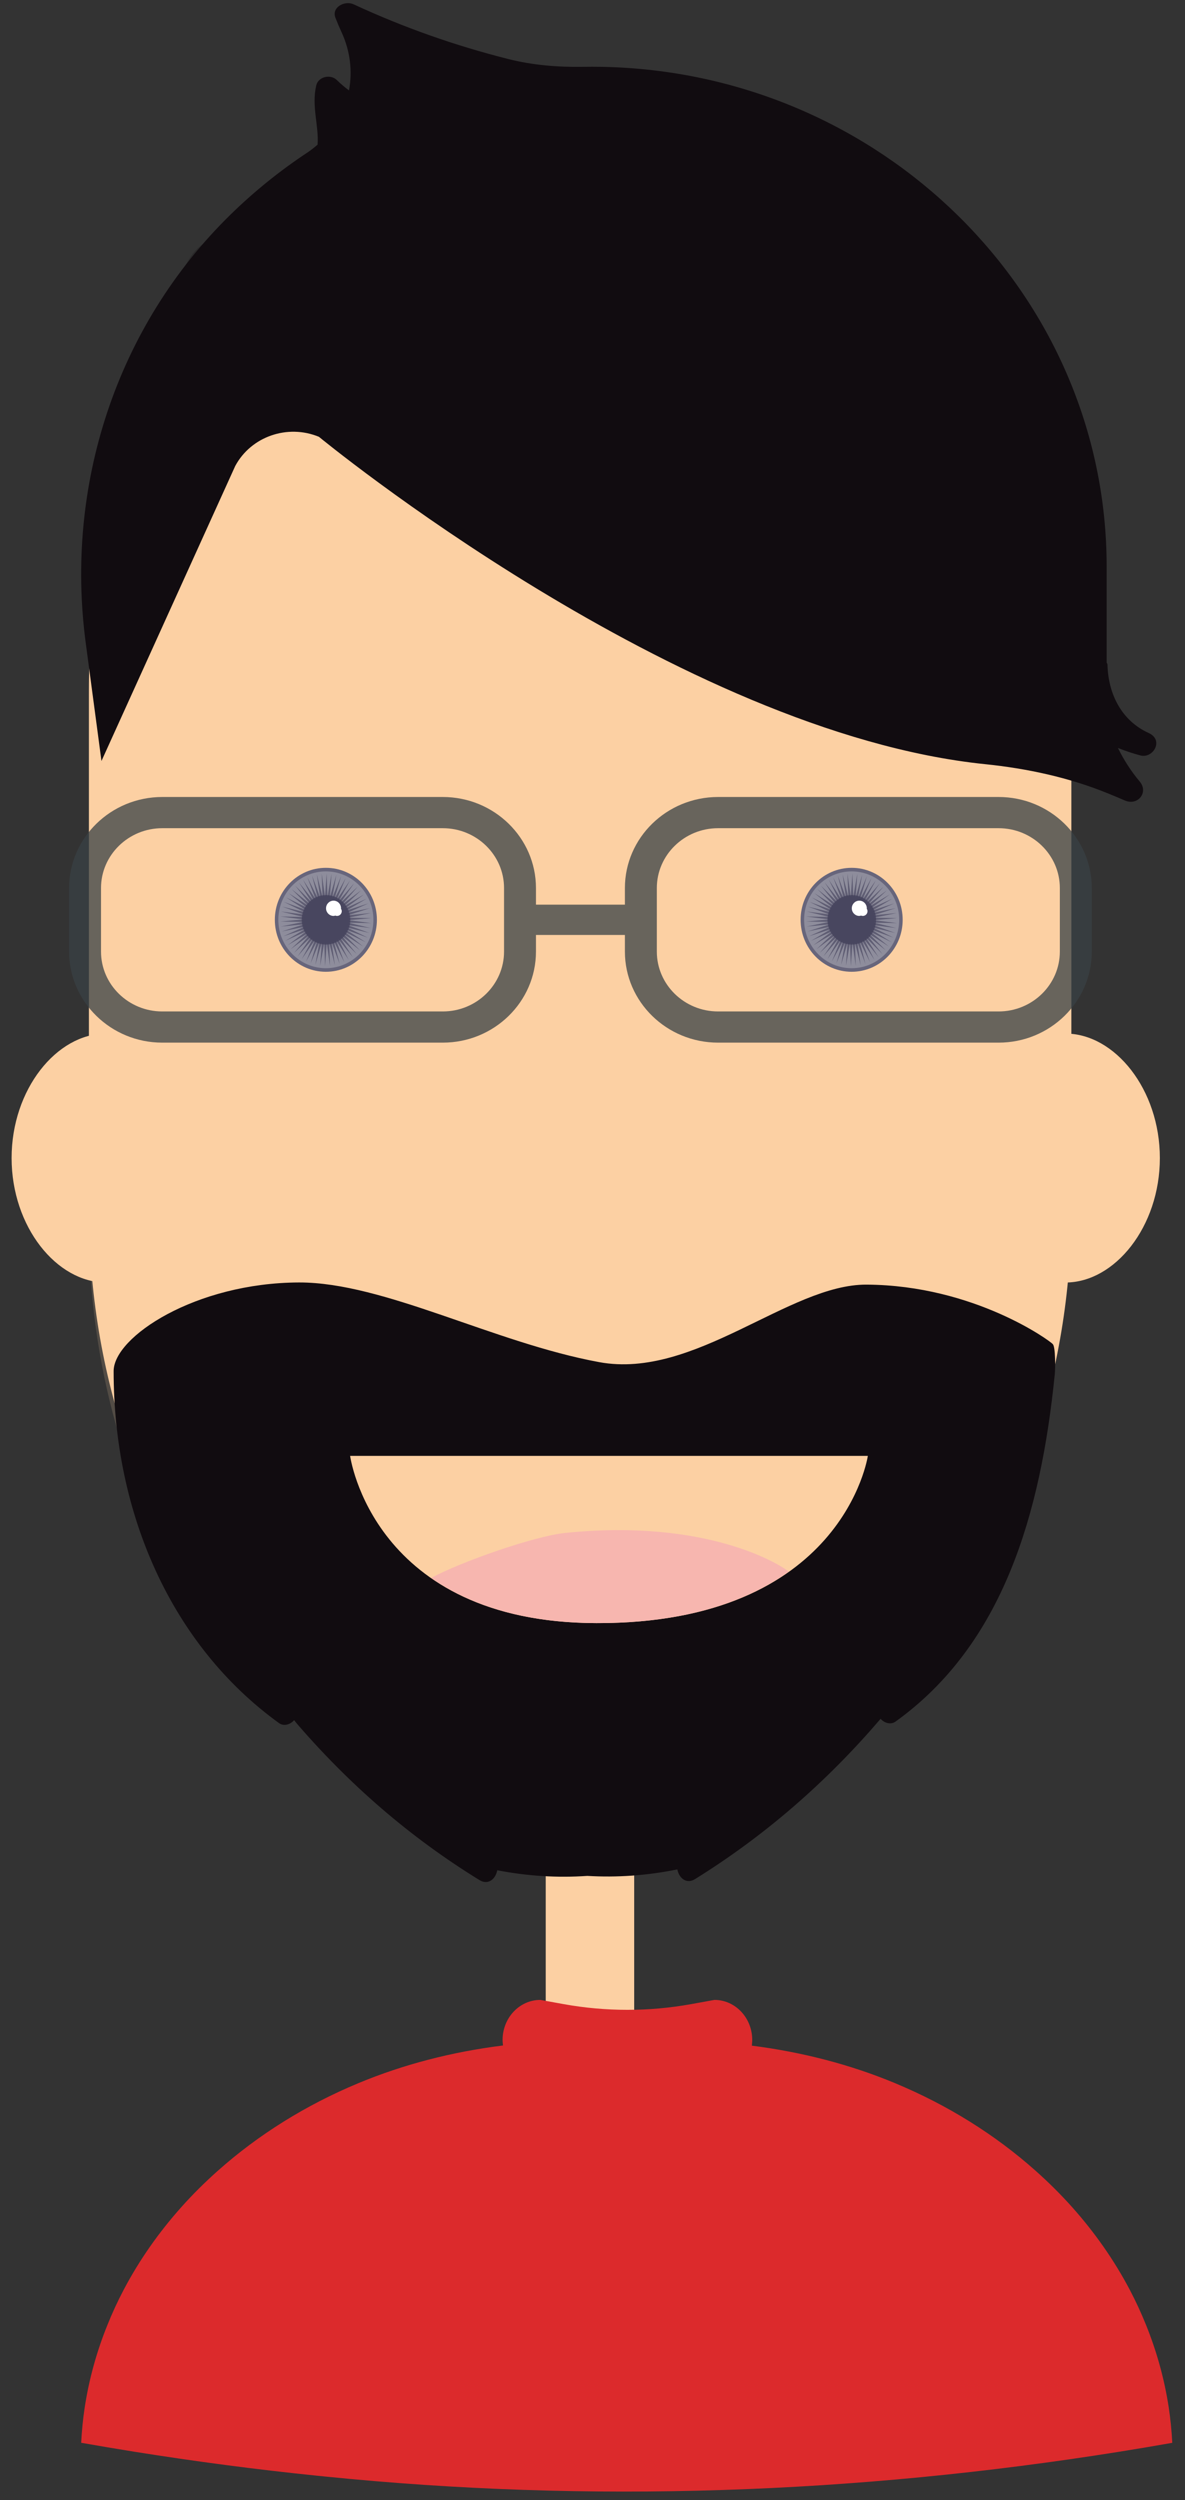 <?xml version="1.0" encoding="UTF-8" standalone="no"?>
<svg width="73px" height="154px" viewBox="0 0 73 154" version="1.1" xmlns="http://www.w3.org/2000/svg" xmlns:xlink="http://www.w3.org/1999/xlink">
    <rect x="0" y="0" width="73" height="154" fill="#333333" stroke="none"/>
    <!-- Generator: Sketch 40.3 (33839) - http://www.bohemiancoding.com/sketch -->
    <title>man-me@2x</title>
    <desc>Created with Sketch.</desc>
    <defs></defs>
    <g id="Page-1" stroke="none" stroke-width="1" fill="none" fill-rule="evenodd">
        <g id="Group-2">
            <g id="Group" transform="translate(0.659, 63)" fill="#FCD0A3"><!--Ear-->
                <path d="M5.867,16.003 C2.835,16.003 0.056,12.57 0.056,8.336 C0.056,4.102 2.835,0.669 5.867,0.669 L5.867,16.003 L5.867,16.003 Z" id="Shape"></path>
                <path d="M64.982,16.003 C68.013,16.003 70.792,12.57 70.792,8.336 C70.792,4.102 68.013,0.669 64.982,0.669 L64.982,16.003 L64.982,16.003 Z" id="Shape"></path>
            </g>
            <path d="M41.796,125.7 L35.421,125.7 C34.245,125.7 33.085,125.763 31.943,125.874 L45.273,125.874 C44.132,125.763 42.972,125.7 41.796,125.7 L41.796,125.7 Z" id="Shape" fill="#58B99B"></path>
            <g id="Group" transform="translate(5, 5)" fill="#FCD0A3"><!--Face-->
                <rect id="Rectangle-path" x="28.619" y="101.25" width="5.449" height="19.984"></rect>
                <path d="M30.739,106.773 L30.739,106.773 C14.026,106.773 0.478,90.086 0.478,69.502 L0.478,37.556 C0.478,16.972 14.026,0.286 30.739,0.286 L30.739,0.286 C47.451,0.286 61,16.972 61,37.557 L61,69.503 C61,90.086 47.451,106.773 30.739,106.773 L30.739,106.773 Z" id="Shape"></path>
                <path d="M14.549,98.347 C9.964,91.327 8.606,83.021 8.447,74.21 C8.29,65.483 8.241,57.545 8.676,48.796 C9.099,40.297 10.48,31.982 13.978,24.963 C18.791,15.31 27.46,6.204 35.756,0.677 C34.315,0.423 32.842,0.286 31.343,0.286 L31.343,0.286 C14.296,0.286 0.478,17.212 0.478,38.094 L0.478,70.5 C0.478,87.676 9.832,102.169 22.64,106.773 C19.57,104.584 16.808,101.806 14.549,98.347 L14.549,98.347 Z" id="Shape" opacity="0.16"></path>
            </g>
            <path d="M72.132,149.369 C72.095,149.001 72.049,148.635 71.994,148.271 C71.725,146.524 71.252,144.833 70.597,143.212 C70.3,142.477 69.968,141.755 69.597,141.051 C68.639,139.232 67.443,137.524 66.042,135.955 C65.344,135.174 64.594,134.43 63.799,133.722 C61.316,131.509 58.381,129.67 55.117,128.315 C52.389,127.181 49.425,126.409 46.316,126.013 C46.325,125.897 46.34,125.784 46.34,125.662 C46.34,124.3 45.298,123.195 44.012,123.195 L42.581,123.454 C39.978,123.924 37.321,123.924 34.719,123.454 L33.288,123.195 C32.002,123.195 30.961,124.3 30.961,125.662 C30.961,125.779 30.977,125.889 30.986,126.002 C27.845,126.393 24.853,127.17 22.099,128.315 C18.835,129.67 15.899,131.51 13.416,133.723 C12.621,134.43 11.872,135.173 11.176,135.953 C9.775,137.522 8.578,139.23 7.62,141.051 C7.249,141.754 6.917,142.476 6.621,143.211 C5.965,144.833 5.491,146.526 5.222,148.275 C5.111,149 5.04,149.734 5.001,150.476 C6.093,150.667 7.186,150.854 8.28,151.028 C12.026,151.625 15.779,152.122 19.537,152.505 C19.698,152.521 19.86,152.537 20.023,152.554 C22.06,152.76 24.099,152.932 26.138,153.069 C30.217,153.343 34.3,153.48 38.383,153.482 C46.549,153.486 54.714,152.953 62.852,151.907 C64.887,151.646 66.92,151.353 68.951,151.028 C70.04,150.854 71.129,150.671 72.216,150.478 C72.197,150.107 72.168,149.737 72.132,149.369 L72.132,149.369 Z" id="Shape" fill="#DC2A2C"></path><!--Tshirt-->

            <path d="M62.023,13.212 C60.58,11.801 59.001,10.526 57.309,9.405 C57.079,9.253 56.869,9.086 56.668,8.911 C56.579,7.749 57.053,6.545 56.75,5.261 C56.622,4.716 55.866,4.55 55.478,4.935 C55.24,5.17 54.989,5.378 54.733,5.571 C54.513,4.402 54.652,3.157 55.187,1.992 C55.321,1.701 55.448,1.405 55.566,1.101 C55.827,0.44 54.985,0.017 54.448,0.266 C51.364,1.695 48.195,2.81 44.927,3.635 C43.412,4.017 41.845,4.145 40.28,4.116 C39.932,4.111 39.582,4.11 39.23,4.116 C21.991,4.401 8.058,18.105 8.058,34.908 L8.058,40.817 C8.041,40.859 8.009,40.883 8.008,40.943 C7.963,42.738 7.149,44.392 5.473,45.152 C4.509,45.588 5.194,46.739 5.974,46.536 C6.452,46.411 6.914,46.254 7.364,46.075 C7.004,46.804 6.563,47.499 6.018,48.148 C5.462,48.81 6.138,49.658 6.94,49.309 C7.275,49.163 7.616,49.021 7.96,48.881 C10.375,47.893 12.944,47.341 15.549,47.073 C34.475,45.128 56.585,26.907 56.585,26.907 C58.524,26.109 60.767,26.891 61.74,28.703 L69.981,46.878 L70.949,39.615 C72.238,29.957 69.093,20.121 62.023,13.212 L62.023,13.212 Z" id="Shape" fill="#110c10" transform="translate(38.116, 24.792) scale(-1, 1) translate(-38.116, -24.792) "></path><!--Hair-->

            <path d="M16.242,28.184 C15.671,23.532 16.842,15.837 13.227,14.667 C10.306,13.722 9.903,16.312 6.555,19.959 C8.479,18.998 10.684,19.988 11.647,22.269 L19.888,45.391 L19.897,45.304 C18.811,38.969 17.038,34.664 16.242,28.184 L16.242,28.184 Z" id="Shape" fill="#110c10" opacity="0.25" transform="translate(13.226, 29.931) scale(-1, 1) translate(-13.226, -29.931) "></path>
            
            <path d="M36.918,83.909 C30.405,82.712 23.654,78.991 18.426,79 C12.046,79.019 7,82.351 7,84.462 C7,93.227 10.563,101.358 17.189,106.144 C17.482,106.355 17.87,106.238 18.113,105.971 C21.484,109.92 25.274,113.192 29.546,115.819 C30.063,116.136 30.529,115.76 30.633,115.208 C32.512,115.573 34.358,115.681 36.18,115.556 C38.003,115.663 39.848,115.538 41.727,115.156 C41.832,115.706 42.297,116.077 42.814,115.755 C47.086,113.101 50.876,109.819 54.247,105.881 C54.49,106.146 54.878,106.26 55.171,106.048 C61.797,101.286 64.114,93.241 64.978,84.653 C65.013,84.315 65.028,82.923 64.847,82.792 C64.726,82.625 60.03,79.174 53.387,79.133 C48.598,79.107 42.802,84.99 36.918,83.909 Z" id="Shape" fill="#110c10"></path>
            <g id="Group" transform="translate(21.295, 89.431)">
                <path d="M0.274,0.251 L32.167,0.251 C32.167,0.251 30.659,10.59 15.449,10.553 C1.652,10.52 0.274,0.251 0.274,0.251 L0.274,0.251 Z" id="Shape" fill="#FCD0A3"></path>
                <path d="M13.499,5.001 C11.627,5.195 7.104,6.772 5.267,7.771 C7.521,9.343 10.76,10.543 15.449,10.553 C21.074,10.567 24.801,9.156 27.294,7.38 C26.872,7.025 22.374,4.083 13.499,5.001 L13.499,5.001 Z" id="Shape" fill="#F7B6AF"></path>
            </g>
            <g id="Group" transform="translate(7.148, 61.49)" fill="#FCD0A3" opacity="0.29">
                <path d="M52.803,0.731 C52.04,0.603 51.431,0.528 51.2,0.503 C46.679,0.01 41.093,-0.339 37.443,2.962 C36.293,4.004 36.723,5.429 38.226,5.771 C38.804,5.904 39.406,5.846 39.996,5.79 C45.217,5.281 50.406,4.714 55.646,4.318 C57.005,4.215 58.553,3.454 57.392,2.121 C56.516,1.115 54.014,0.933 52.803,0.731 L52.803,0.731 Z" id="Shape"></path>
                <path d="M5.273,0.731 C6.036,0.603 6.646,0.528 6.877,0.503 C11.397,0.01 16.985,-0.339 20.633,2.962 C21.784,4.004 21.354,5.429 19.85,5.771 C19.272,5.904 18.67,5.846 18.081,5.79 C12.859,5.281 7.669,4.714 2.431,4.318 C1.072,4.215 -0.476,3.454 0.685,2.121 C1.561,1.115 4.062,0.933 5.273,0.731 L5.273,0.731 Z" id="Shape"></path>
            </g>
            <g id="Group" transform="translate(16.523, 52.843)">
                <g transform="translate(32.068, 0)">
                    <g transform="translate(-0, 0)">
                        <ellipse id="Oval" fill="#67657B" cx="3.873" cy="3.817" rx="3.144" ry="3.202"></ellipse>
                        <ellipse id="Oval" fill="#8E8D9C" cx="3.873" cy="3.817" rx="2.928" ry="2.982"></ellipse>
                        <polygon id="Shape" fill="#5F5D73" points="1.417 2.437 2.683 3.06 1.577 2.174 2.769 2.933 1.765 1.93 2.87 2.817 1.978 1.71 2.982 2.713 2.213 1.514 3.105 2.621 2.466 1.344 3.237 2.544 2.737 1.204 3.376 2.481 3.022 1.094 3.52 2.435 3.316 1.017 3.669 2.403 3.616 0.971 3.82 2.389 3.92 0.96 3.972 2.392 4.223 0.982 4.123 2.412 4.522 1.038 4.27 2.447 4.812 1.125 4.414 2.499 5.093 1.244 4.55 2.566 5.359 1.394 4.679 2.648 5.607 1.572 4.799 2.744 5.835 1.776 4.906 2.853 6.041 2.004 5.004 2.972 6.221 2.254 5.087 3.101 6.373 2.521 5.155 3.24 6.497 2.805 5.208 3.384 6.588 3.099 5.247 3.534 6.648 3.402 5.27 3.687 6.676 3.712 5.275 3.841 6.67 4.021 5.264 3.997 6.632 4.327 5.237 4.149 6.563 4.629 5.194 4.297 6.461 4.92 5.135 4.44 6.329 5.199 5.062 4.574 6.167 5.461 4.974 4.701 5.98 5.704 4.874 4.817 5.767 5.925 4.762 4.922 5.532 6.122 4.64 5.013 5.278 6.29 4.508 5.091 5.007 6.431 4.37 5.154 4.723 6.541 4.225 5.201 4.429 6.619 4.075 5.231 4.128 6.664 3.925 5.245 3.826 6.676 3.773 5.242 3.522 6.652 3.622 5.224 3.223 6.599 3.475 5.188 2.931 6.51 3.331 5.135 2.651 6.391 3.195 5.069 2.385 6.241 3.065 4.986 2.137 6.064 2.946 4.89 1.908 5.859 2.838 4.783 1.704 5.631 2.741 4.663 1.524 5.381 2.658 4.533 1.371 5.113 2.589 4.396 1.249 4.831 2.535 4.251 1.157 4.536 2.498 4.102 1.097 4.232 2.476 3.948 1.069 3.924 2.469 3.794 1.074 3.614 2.481 3.639 1.112 3.308 2.508 3.487 1.182 3.006 2.55 3.339 1.284 2.715 2.61 3.197"></polygon>
                    </g>
                    <g transform="translate(1.886, 1.922)">
                        <ellipse id="Oval" fill="#1D1A3A" opacity="0.35" cx="1.996" cy="1.896" rx="1.497" ry="1.525"></ellipse>
                        <path d="M2.916,1.211 C2.917,1.202 2.921,1.194 2.921,1.187 C2.921,0.926 2.714,0.716 2.459,0.716 C2.203,0.716 1.997,0.926 1.997,1.187 C1.997,1.447 2.204,1.657 2.459,1.657 C2.498,1.657 2.532,1.643 2.568,1.635 C2.602,1.65 2.638,1.657 2.677,1.657 C2.836,1.657 2.965,1.526 2.965,1.363 C2.964,1.307 2.945,1.256 2.916,1.211 L2.916,1.211 Z" id="Shape" fill="#FFFFFF"></path>
                    </g>
                </g>
                <g>
                    <g>
                        <ellipse id="Oval" fill="#67657B" cx="3.552" cy="3.817" rx="3.144" ry="3.202"></ellipse>
                        <ellipse id="Oval" fill="#8E8D9C" cx="3.552" cy="3.817" rx="2.928" ry="2.982"></ellipse>
                        <polygon id="Shape" fill="#5F5D73" points="1.096 2.437 2.362 3.06 1.256 2.174 2.449 2.933 1.444 1.93 2.549 2.817 1.657 1.71 2.662 2.713 1.892 1.514 2.784 2.621 2.146 1.344 2.915 2.544 2.416 1.204 3.054 2.481 2.701 1.094 3.199 2.435 2.995 1.017 3.348 2.403 3.295 0.971 3.499 2.389 3.599 0.96 3.651 2.392 3.902 0.982 3.802 2.412 4.201 1.038 3.949 2.447 4.492 1.125 4.092 2.499 4.772 1.244 4.229 2.566 5.038 1.394 4.358 2.648 5.287 1.572 4.477 2.744 5.516 1.776 4.586 2.853 5.72 2.004 4.683 2.972 5.9 2.254 4.766 3.101 6.052 2.521 4.835 3.24 6.175 2.805 4.889 3.384 6.267 3.099 4.926 3.534 6.327 3.402 4.949 3.687 6.355 3.712 4.955 3.841 6.35 4.021 4.943 3.997 6.312 4.327 4.916 4.149 6.242 4.629 4.873 4.297 6.14 4.92 4.814 4.44 6.008 5.199 4.741 4.574 5.847 5.461 4.654 4.701 5.659 5.704 4.554 4.817 5.446 5.925 4.441 4.922 5.211 6.122 4.32 5.013 4.957 6.29 4.188 5.091 4.687 6.431 4.048 5.154 4.402 6.541 3.904 5.201 4.109 6.619 3.755 5.231 3.808 6.664 3.604 5.245 3.504 6.676 3.452 5.242 3.201 6.652 3.301 5.224 2.902 6.599 3.154 5.188 2.611 6.51 3.011 5.135 2.331 6.391 2.874 5.069 2.065 6.241 2.745 4.986 1.817 6.064 2.626 4.89 1.588 5.859 2.517 4.783 1.383 5.631 2.42 4.663 1.204 5.381 2.337 4.533 1.051 5.113 2.268 4.396 0.928 4.831 2.216 4.251 0.836 4.536 2.177 4.102 0.775 4.232 2.155 3.948 0.748 3.924 2.149 3.794 0.754 3.614 2.16 3.639 0.791 3.308 2.187 3.487 0.861 3.006 2.23 3.339 0.963 2.715 2.289 3.197"></polygon>
                    </g>
                    <g transform="translate(1.886, 1.922)">
                        <ellipse id="Oval" fill="#1D1A3A" opacity="0.35" cx="1.675" cy="1.896" rx="1.497" ry="1.525"></ellipse>
                        <path d="M2.596,1.211 C2.596,1.202 2.6,1.194 2.6,1.187 C2.6,0.926 2.394,0.716 2.138,0.716 C1.883,0.716 1.676,0.926 1.676,1.187 C1.676,1.447 1.884,1.657 2.138,1.657 C2.177,1.657 2.212,1.643 2.248,1.635 C2.282,1.65 2.318,1.657 2.357,1.657 C2.515,1.657 2.645,1.526 2.645,1.363 C2.644,1.307 2.624,1.256 2.596,1.211 L2.596,1.211 Z" id="Shape" fill="#FFFFFF"></path>
                    </g>
                </g>
            </g>
            <path d="M61.517,49.095 L44.236,49.095 C41.071,49.095 38.496,51.611 38.496,54.703 L38.496,55.727 L33.017,55.727 L33.017,54.703 C33.017,51.611 30.442,49.095 27.277,49.095 L9.997,49.095 C6.832,49.095 4.257,51.611 4.257,54.703 L4.257,58.618 C4.257,61.71 6.832,64.227 9.997,64.227 L27.277,64.227 C30.442,64.227 33.017,61.71 33.017,58.618 L33.017,57.595 L38.496,57.595 L38.496,58.618 C38.496,61.71 41.071,64.227 44.236,64.227 L61.516,64.227 C64.682,64.227 67.257,61.71 67.257,58.618 L67.257,54.703 C67.257,51.611 64.682,49.095 61.517,49.095 L61.517,49.095 Z M31.051,58.618 C31.051,60.651 29.358,62.306 27.277,62.306 L9.997,62.306 C7.916,62.306 6.223,60.651 6.223,58.618 L6.223,54.703 C6.223,52.671 7.916,51.017 9.997,51.017 L27.277,51.017 C29.358,51.017 31.051,52.671 31.051,54.703 L31.051,58.618 L31.051,58.618 Z M65.29,58.618 C65.29,60.651 63.597,62.306 61.516,62.306 L44.236,62.306 C42.156,62.306 40.463,60.651 40.463,58.618 L40.463,54.703 C40.463,52.671 42.156,51.017 44.236,51.017 L61.516,51.017 C63.597,51.017 65.29,52.671 65.29,54.703 L65.29,58.618 L65.29,58.618 Z" id="Shape" fill="#3A4246" opacity="0.754"></path>
        </g>
    </g>
</svg>